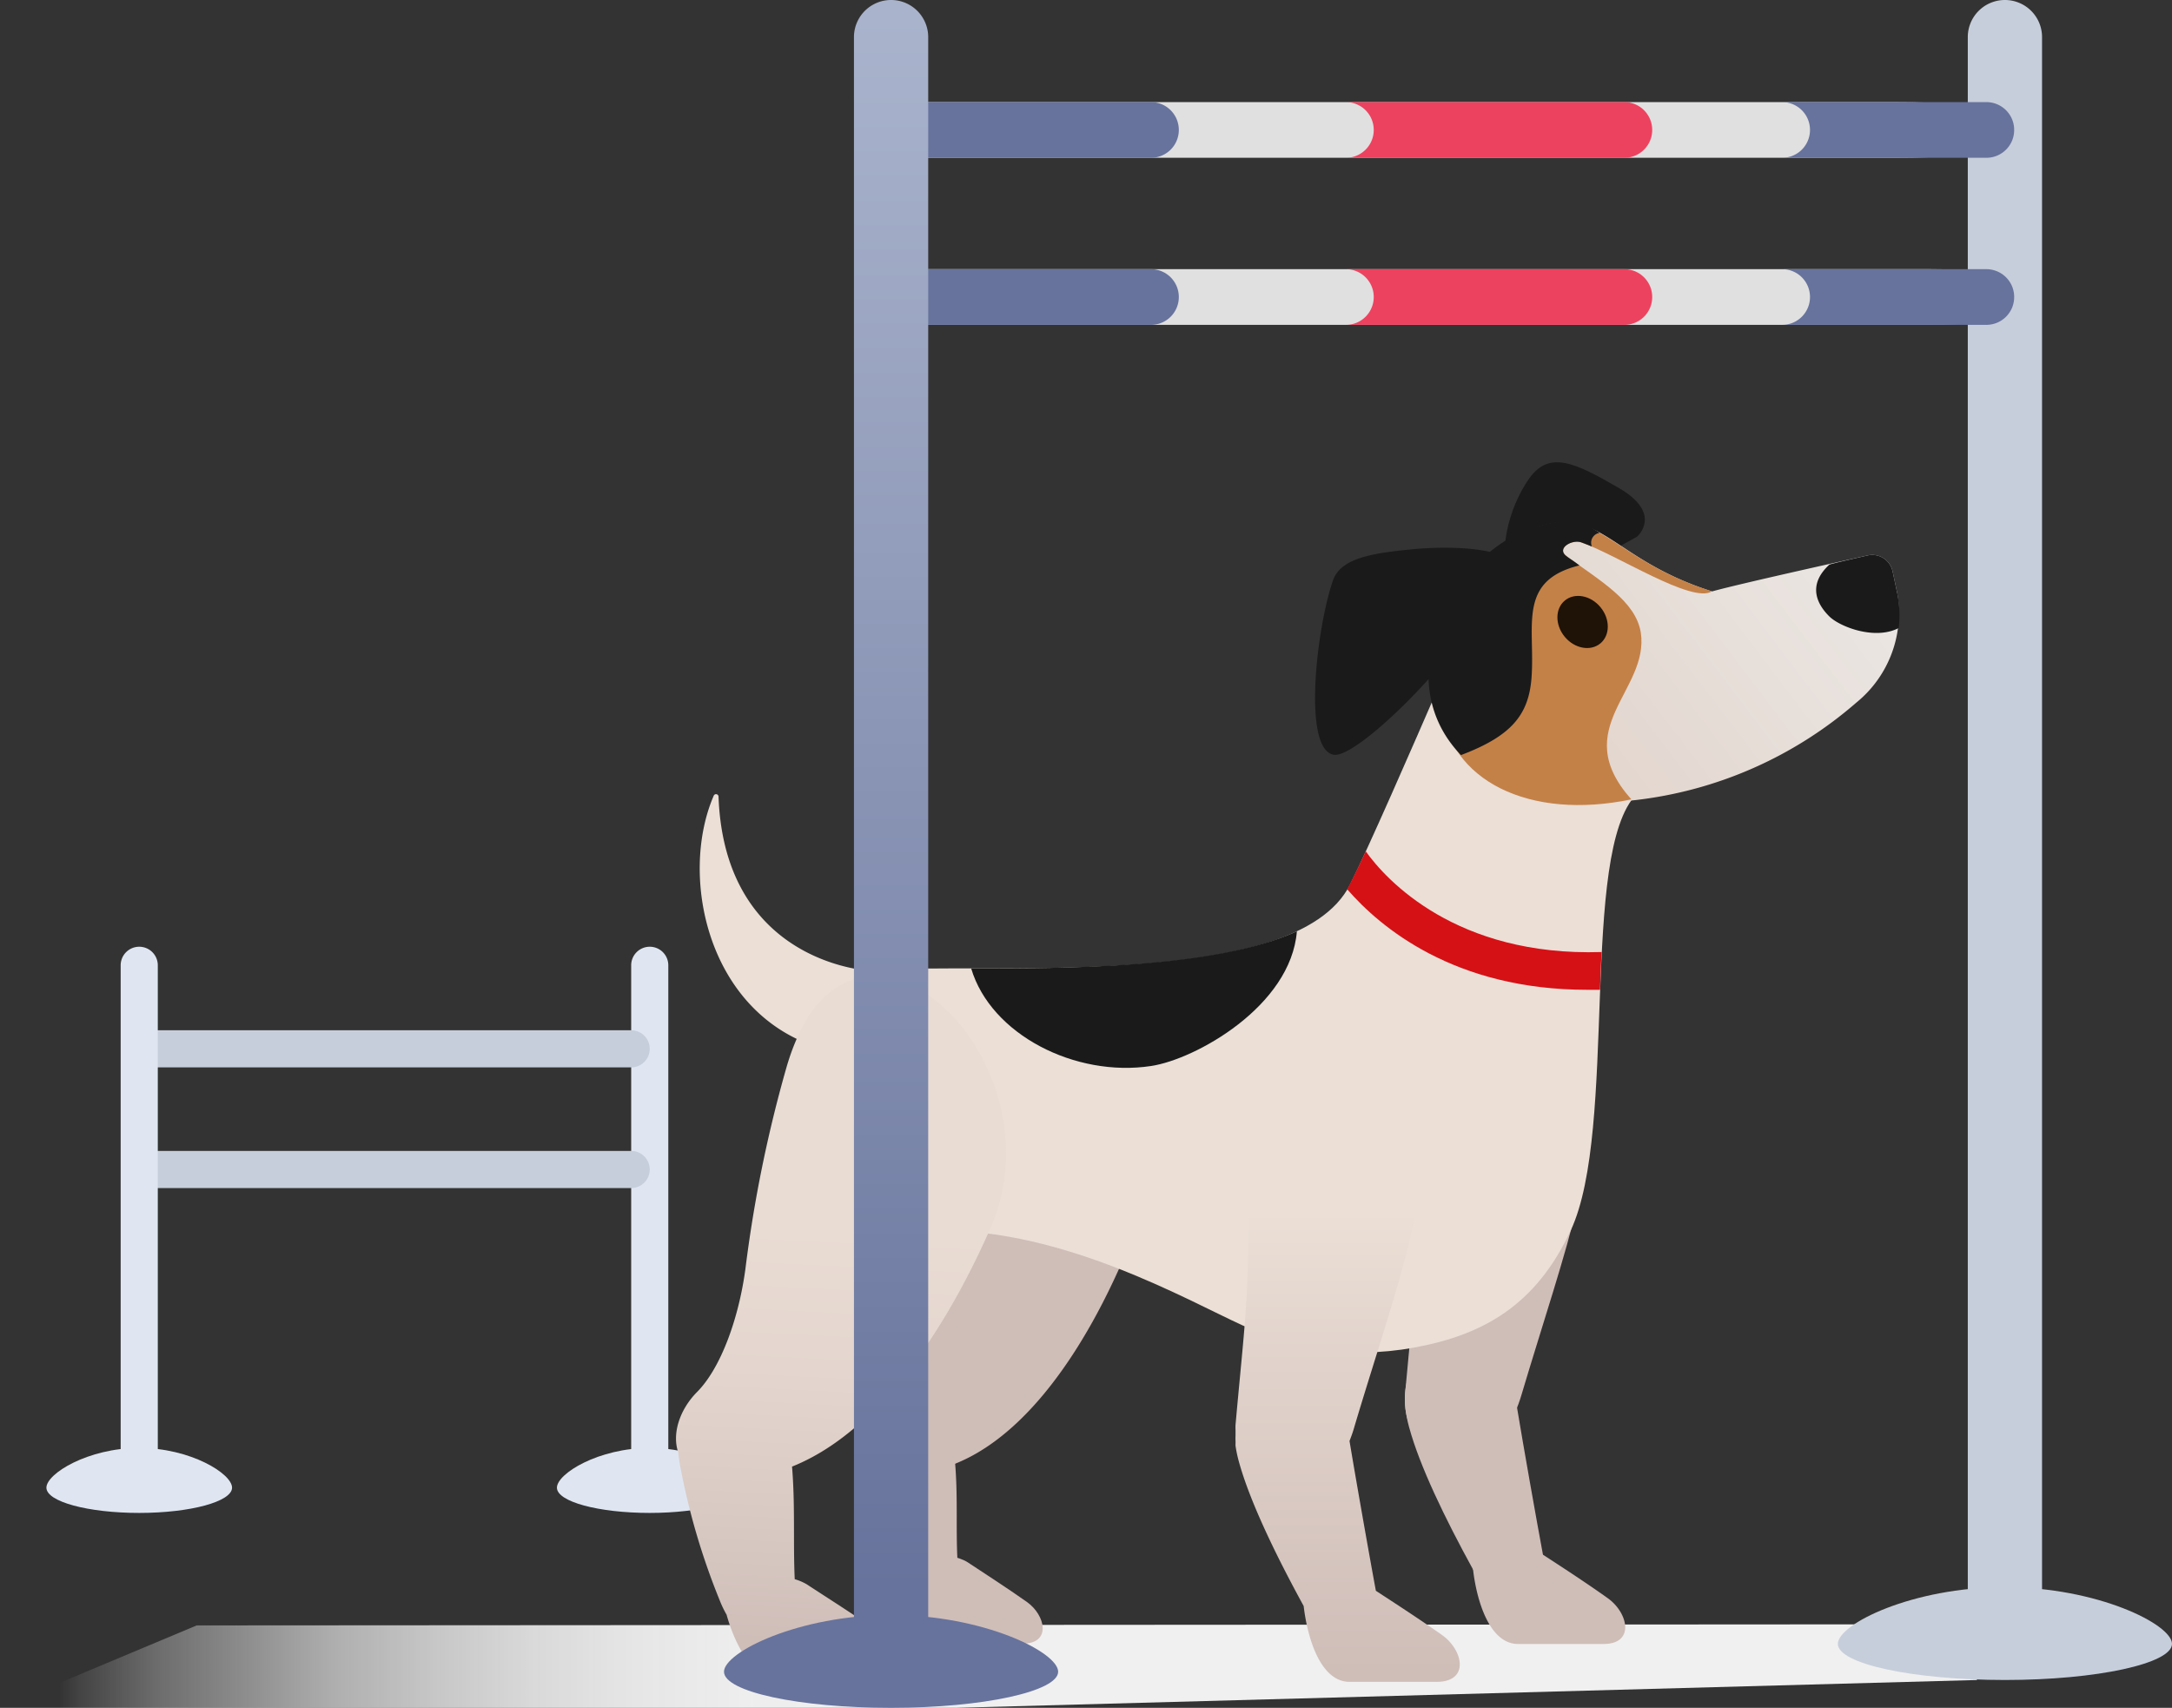 <svg xmlns="http://www.w3.org/2000/svg" viewBox="0 0 234 184"><rect x="0" y="0" width="234" height="184" fill="#333333" stroke="none"/><path d="M209 175l-187.81.12L0 184h103l110-3z" fill="url(#paint0_linear)"/><path d="M80 160.28c0-1.51-4.48-4.28-10-4.28s-10 2.77-10 4.28c0 1.51 4.48 2.72 10 2.72s10-1.22 10-2.72z" fill="#dfe6f2"/><path d="M70 102a2 2 0 012 2v53h-4v-53a2 2 0 012-2z" fill="#dfe6f2"/><path d="M68 111H17a2 2 0 100 4h51a2 2 0 100-4zM68 124H17a2 2 0 100 4h51a2 2 0 100-4z" fill="#c7cedb"/><path d="M25 160.28c0-1.51-4.48-4.28-10-4.28s-10 2.77-10 4.28c0 1.51 4.48 2.72 10 2.72s10-1.22 10-2.72z" fill="#dfe6f2"/><path d="M15 102a2 2 0 012 2v53h-4v-53a2 2 0 012-2z" fill="#dfe6f2"/><path d="M198 177.11c0-2.15 8.06-6.11 18-6.11s18 4 18 6.11c0 2.11-8.06 3.89-18 3.89s-18-1.74-18-3.89z" fill="#c7cedb"/><path d="M220 173h-8V4a3.997 3.997 0 014-4 3.998 3.998 0 014 4z" fill="#c7cedb"/><path d="M151.39 150c.8-8.9 1.22-11.76 1.36-19 .5-26 20.63-16.64 17.23-1.42-1.2 5.38-3.86 13.28-6.07 20.72-3.05 10.34-13.25 7.7-12.52-.3z" fill="#cfbdb8"/><path d="M151.81 153.77c-3.1-11.42 10.42-9.4 11.63-2.1.66 4 2.1 12.14 2.79 15.83.69 3.69-4 8.09-7.53 1.6-3.04-5.54-5.76-11.17-6.89-15.33z" fill="#cfbdb8"/><path d="M158.7 169.1c-.34-2.89 5.73-2.77 7.53-1.6 1.8 1.17 4.8 3.12 7 4.7s2.92 4.92-.48 4.92h-9.2c-3.13 0-4.48-4.8-4.85-8.02zM98.7 139.87a120.512 120.512 0 013.69-18.13c5.52-19.08 25.31-1 18.29 14.69-2.48 5.54-11.14 23.7-24.87 22.3-4.23-.43-4.24-4.9-1.49-7.69 2.17-2.2 3.79-6.71 4.38-11.17z" fill="#cfbdb8"/><path d="M92.8 157.82c-2.09-10.58 9.43-7.21 10.07-.5.34 3.64.11 7.1.27 10.52.22 5-4.35 8.17-6.82 1.88a62.342 62.342 0 01-3.52-11.9z" fill="#cfbdb8"/><path d="M96.59 169.22c-.31-2.64 6-2 7.65-.91 1.65 1.09 4.37 2.85 6.39 4.28 2.02 1.43 2.67 4.49-.44 4.49h-8.39c-2.86 0-4.87-4.92-5.21-7.86z" fill="#cfbdb8"/><path d="M76.9 85.71a.27.27 0 01.51.1C78 102.22 91 104.66 94.86 104.66c6.07 0 4.69 12-7 8.09-11.69-3.91-14.7-18.41-10.96-27.04z" fill="#ebdfd6"/><path d="M93.2 104.56c12.74-1 46.35 2.43 52.23-9.23 1.93-3.82 6.74-14.85 9.7-21.67 2.85-8 25.68 0 21.19 11.89-6.18 6.25-2 36.09-7.09 47-3.77 8.13-9.52 11.3-16.89 12.64-7.37 1.34-12.35-.23-16.53-1.6-4.18-1.37-16.27-9.09-29.6-10.72-13.33-1.63-15.89-.76-19.32-7.34-4.71-9.11 2.11-20.63 6.31-20.97z" fill="#ebdfd6"/><path d="M171 106.64h1.38c.05-1.25.07-2.6.18-4.07-15.68.51-23.25-7.79-25.42-10.85-.47 1-1.25 2.67-2 4.09 3.54 4.08 11.52 10.83 25.86 10.83z" fill="#d51116"/><path d="M139.72 100.34c-.66 8.09-10.95 13.8-15.71 14.51-8.18 1.24-17.26-3.39-19.38-10.51 10.01.01 26.37 0 35.09-4zM162.76 62.86c-1.47-3-.34-8 2-11.33 2.16-3 4.89-1.72 9.67 1.06 4.78 2.78 1.94 5.23 1.94 5.23s-12.56 7.18-13.61 5.04z" fill="#1a1a1a"/><path d="M155.3 78.06c-2.39-7.59 1.63-17.72 9.37-20.9 7.74-3.18 8.55 3 19.78 6.56 2.92-.83 16.82-3.89 16.82-3.89a2.24 2.24 0 012.63 1.74l.48 2.24A12.412 12.412 0 01200 75.69a43.9 43.9 0 01-23.8 10.51c-5.88.62-16.47 1.88-20.9-8.14z" fill="url(#paint1_linear)"/><path d="M175.75 86.12c-10.95 2.3-19.77-2-20.51-10.31-2.24-7.38 1.76-15.52 9.41-18.66 7.65-3.14 8.55 3 19.78 6.56-2.13 1.37-10.33-4-14.09-5.28-1-.34-2.7.66-1.57 1.49 3.61 2.66 7.44 4.81 8 8.22.95 6.29-7.88 10.28-1.02 17.98z" fill="#c48147"/><path d="M164.58 57.08c2.54-.94 5.17-1.53 7.75.33a1.078 1.078 0 00-.83 1.47c-.17-.07-1-.4-1.16-.45-1-.33-2.7.66-1.57 1.49.31.26.79.52 1.38 1-6.71 1.65-4.75 6.53-5.15 12.08-.3 4-2.14 6.29-7.6 8.35-7.83-8.09-1.26-21.13 7.18-24.27zM204.56 67.66c.15-1.284.089-2.585-.18-3.85l-.48-2.24a2.236 2.236 0 00-2.63-1.74s-3.69.83-4.18 1c-2.55 2.34-1.13 4.48 0 5.59 1.13 1.11 4.91 2.58 7.47 1.24z" fill="#1a1a1a"/><path d="M172.412 69.324c1.064-.88 1.072-2.628.016-3.905-1.055-1.278-2.773-1.6-3.838-.721-1.064.88-1.072 2.628-.016 3.905 1.055 1.277 2.773 1.6 3.838.72z" fill="#1f1207"/><path d="M163.7 61.78c-.27-2.91-7.55-3-11.67-2.59-4.12.41-7.58.92-8.42 3.34-1.75 5-3.34 18.32.12 18.79 2.4.32 12.37-9.38 16-15.93a1.244 1.244 0 011-.63l2.7-.25a.467.467 0 00.42-.47c-.04-.72-.08-1.46-.15-2.26z" fill="#1a1a1a"/><path d="M155.38 176.17c-2.26-1.6-5.31-3.58-7.15-4.78-.7-3.76-2.17-12.1-2.84-16.14.17-.44.34-.89.48-1.38 2.25-7.59 5-15.63 6.18-21.12 3.47-15.51-17-25-17.55 1.45-.14 7.34-.58 10.25-1.39 19.31-.01.19-.01.38 0 .57v.56a5.828 5.828 0 000 .62v.26a2.255 2.255 0 000 .26c.082.546.195 1.087.34 1.62 1.15 4.24 3.92 10 7 15.63.38 3.28 1.75 8.17 4.95 8.17h9.38c3.58-.01 2.85-3.42.6-5.03z" fill="url(#paint2_linear)"/><path d="M106.6 132.57C115 113.83 91.33 92.18 84.73 115a143.237 143.237 0 00-4.42 21.69c-.71 5.31-2.64 10.72-5.24 13.31-1.89 1.93-2.68 4.52-2 6.47.051.55.132 1.098.24 1.64a74.81 74.81 0 004.2 14.24c.215.559.472 1.1.77 1.62.92 3.33 3 7.18 5.79 7.18h10c3.71 0 2.93-3.65.52-5.37-2.41-1.72-5.69-3.78-7.66-5.08a5.68 5.68 0 00-1.31-.56c-.18-3.95.06-7.94-.29-12.13 11.52-4.61 18.85-20.01 21.27-25.44z" fill="url(#paint3_linear)"/><path d="M96 17h108c11.66 0 13-1.34 13-3s-1.34-3-13-3H96z" fill="#e0e0e0"/><path d="M98 17h26a2.998 2.998 0 003-3 2.999 2.999 0 00-3-3H98zM192 17h22a2.998 2.998 0 003-3 2.999 2.999 0 00-3-3h-22a2.998 2.998 0 013 3 2.999 2.999 0 01-3 3z" fill="#67739c"/><path d="M145 17h30a2.998 2.998 0 003-3 2.999 2.999 0 00-3-3h-30a2.998 2.998 0 013 3 2.999 2.999 0 01-3 3z" fill="#ed425f"/><path d="M96 35h112c7.66 0 9-1.34 9-3s-1.34-3-9-3H96z" fill="#e0e0e0"/><path d="M98 35h26a2.998 2.998 0 003-3 2.999 2.999 0 00-3-3H98zM192 35h22a2.998 2.998 0 003-3 2.999 2.999 0 00-3-3h-22a2.998 2.998 0 013 3 2.999 2.999 0 01-3 3z" fill="#67739c"/><path d="M145 35h30a2.998 2.998 0 003-3 2.999 2.999 0 00-3-3h-30a2.998 2.998 0 013 3 2.999 2.999 0 01-3 3z" fill="#ed425f"/><path d="M78 180.11C78 178 86.06 174 96 174s18 4 18 6.11c0 2.11-8.06 3.89-18 3.89s-18-1.74-18-3.89z" fill="#67739c"/><path d="M100 176h-8V4a4 4 0 118 0z" fill="url(#paint4_linear)"/><defs id="defs125"><linearGradient id="paint0_linear" x1="0" y1="185.5" x2="213" y2="185.5" gradientUnits="userSpaceOnUse" gradientTransform="translate(0 -6)"><stop offset=".03" stop-color="#fff" stop-opacity="0" id="stop78"/><stop offset=".04" stop-color="#FEFEFE" stop-opacity=".08" id="stop80"/><stop offset=".08" stop-color="#FBFBFB" stop-opacity=".29" id="stop82"/><stop offset=".13" stop-color="#F8F8F8" stop-opacity=".48" id="stop84"/><stop offset=".17" stop-color="#F5F5F5" stop-opacity=".64" id="stop86"/><stop offset=".22" stop-color="#F3F3F3" stop-opacity=".77" id="stop88"/><stop offset=".27" stop-color="#F2F2F2" stop-opacity=".87" id="stop90"/><stop offset=".32" stop-color="#F1F1F1" stop-opacity=".94" id="stop92"/><stop offset=".38" stop-color="#F0F0F0" stop-opacity=".99" id="stop94"/><stop offset=".44" stop-color="#F0F0F0" id="stop96"/></linearGradient><linearGradient id="paint1_linear" x1="200.459" y1="63.102" x2="155.542" y2="97.309" gradientUnits="userSpaceOnUse" gradientTransform="translate(0 -6)"><stop stop-color="#EBE7E4" id="stop99"/><stop offset="1" stop-color="#DFCEC4" id="stop101"/></linearGradient><linearGradient id="paint2_linear" x1="145.18" y1="186.1" x2="145.18" y2="127.78" gradientUnits="userSpaceOnUse" gradientTransform="translate(0 -6)"><stop stop-color="#CFBDB8" id="stop104"/><stop offset=".57" stop-color="#E1D3CB" id="stop106"/><stop offset=".85" stop-color="#EBDFD6" id="stop108"/></linearGradient><linearGradient id="paint3_linear" x1="88.42" y1="189.01" x2="92.65" y2="105.11" gradientUnits="userSpaceOnUse" gradientTransform="translate(0 -6)"><stop offset=".07" stop-color="#CFBDB8" id="stop111"/><stop offset=".16" stop-color="#D5C5BF" id="stop113"/><stop offset=".42" stop-color="#E4D6CE" id="stop115"/><stop offset=".6" stop-color="#E9DCD3" id="stop117"/></linearGradient><linearGradient id="paint4_linear" x1="96" y1="7.73" x2="96" y2="177.3" gradientUnits="userSpaceOnUse" gradientTransform="translate(0 -6)"><stop stop-color="#A9B3CC" id="stop120"/><stop offset="1" stop-color="#67739C" id="stop122"/></linearGradient></defs></svg>